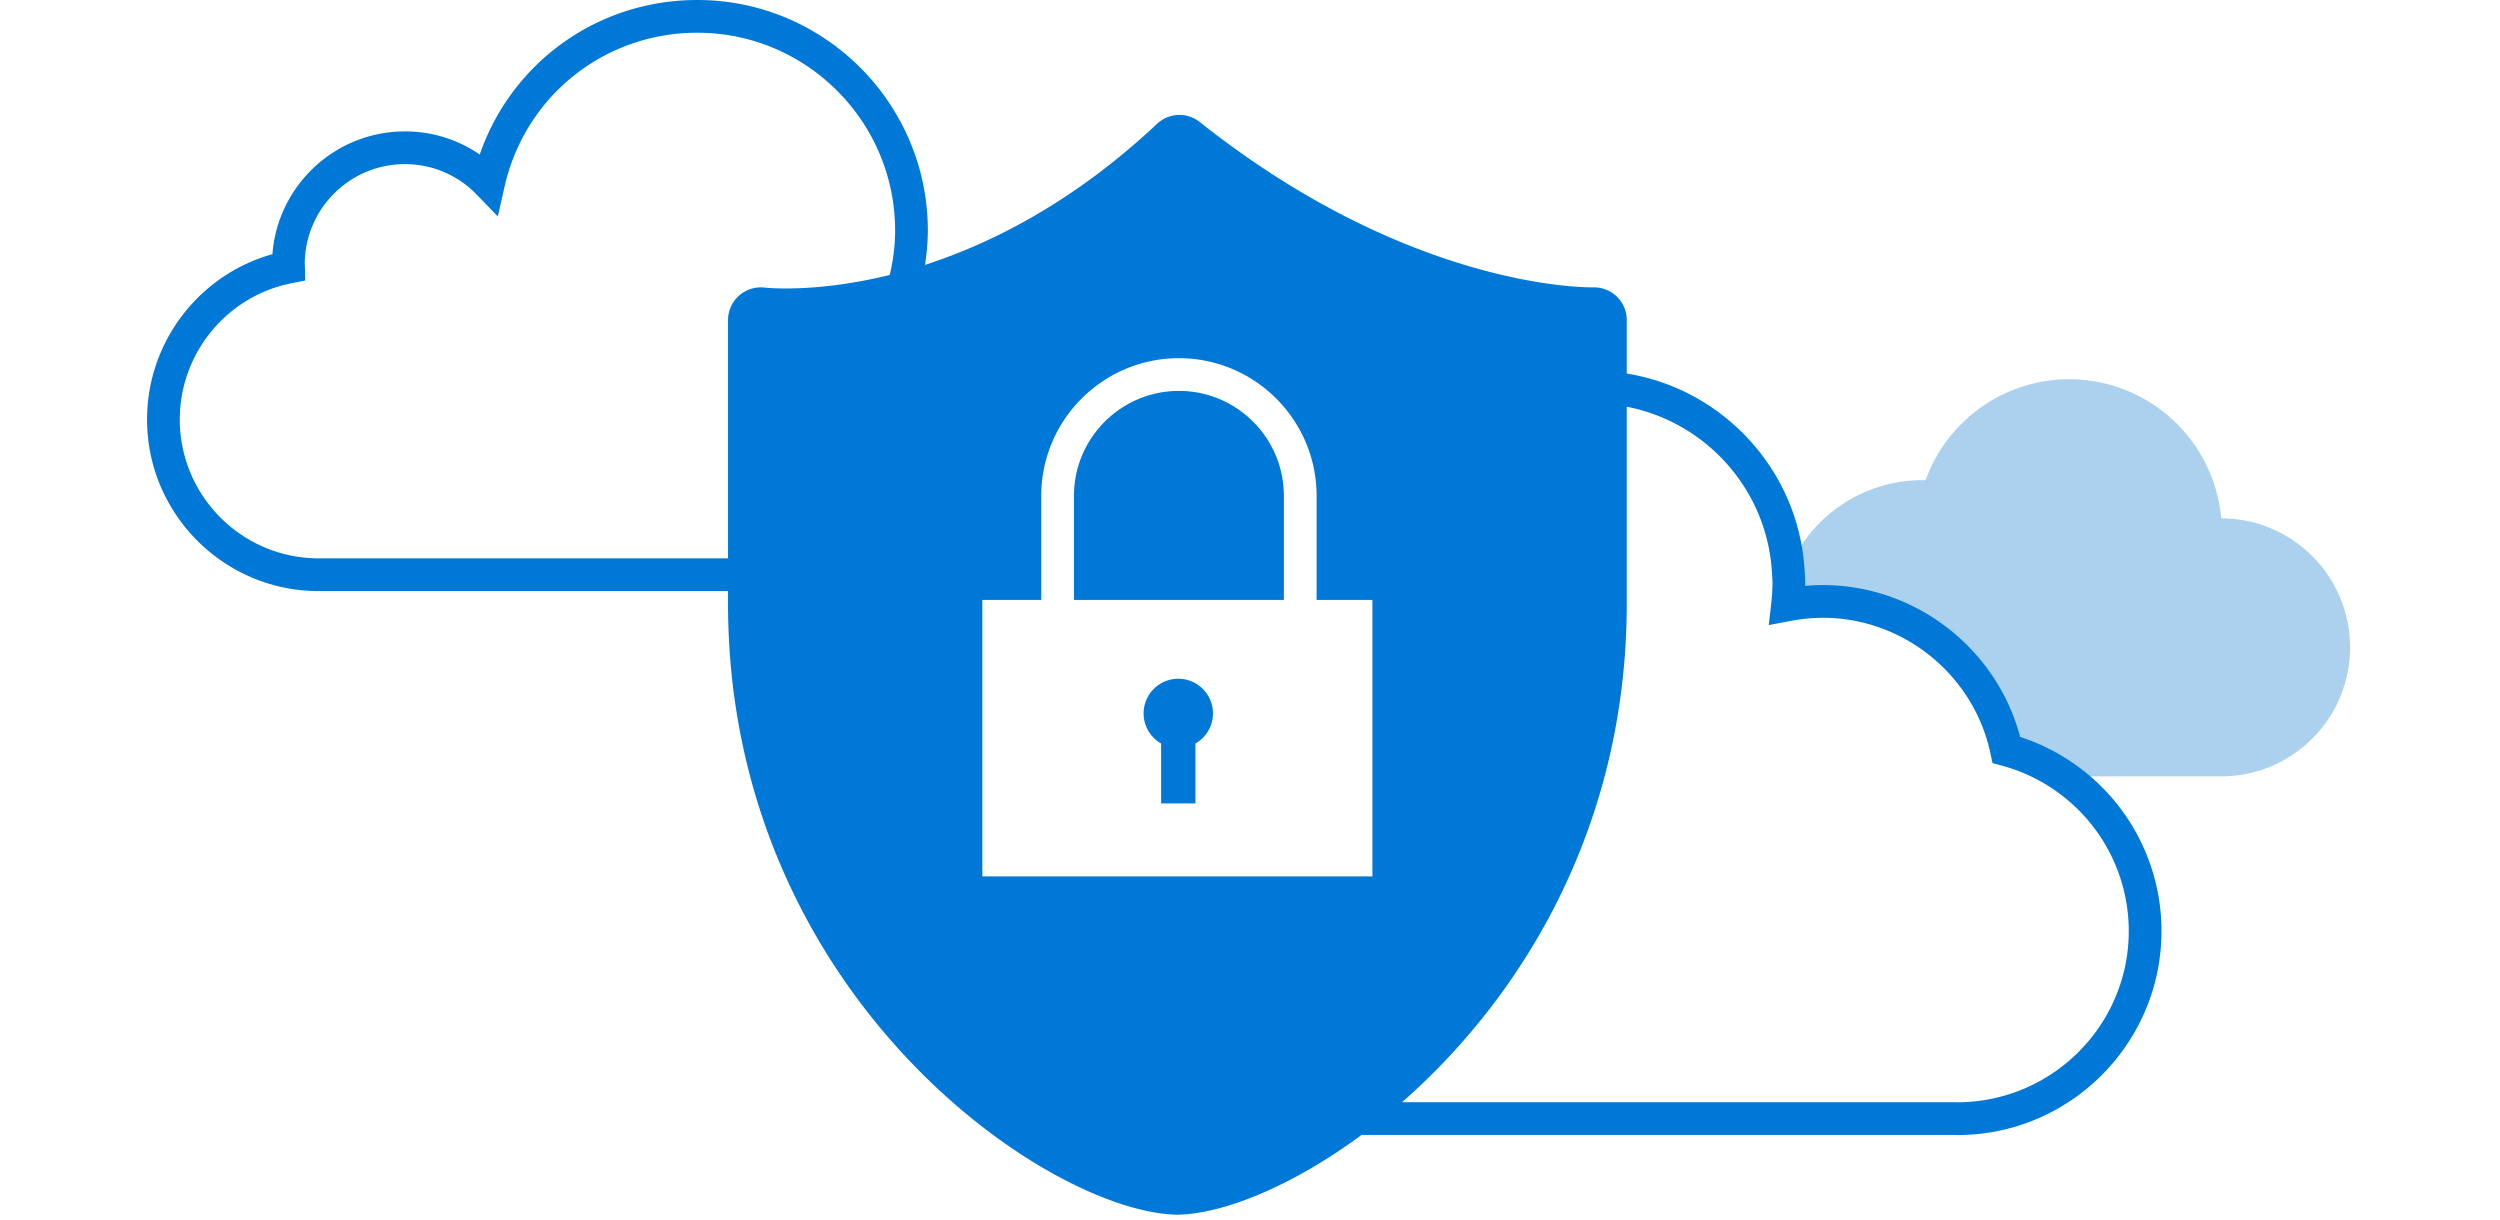<svg width="246" height="120" viewBox="0 0 246 136" xmlns="http://www.w3.org/2000/svg">
    <g fill="none" fill-rule="evenodd">
        <path d="M213.725 86.583h17.568c7.948 0 14.39-6.442 14.39-14.39 0-7.94-6.431-14.378-14.37-14.388-.775-8.694-8.068-15.511-16.964-15.511-7.382 0-13.65 4.703-16.018 11.269-.114-.002-.226-.017-.341-.017-6.761 0-12.547 4.146-14.971 10.03l-.01 2.882 8.667.71 9.68 5.98 4.562 6.032 1.52 4.663 6.287 2.74z" fill="#ACD1EF"/>
        <path d="M115.132 131.828c-.072 0-.155-.011-.23-.013-.073.002-.156.013-.228.013h.458z" fill="#0078D7"/>
        <path d="M201.836 122.927h-.007c-.092-.004-.181-.009-.275-.009h-61.597c12.96-11.363 25.059-30.21 25.059-55.637V45.362c8.759 1.684 15.583 9.131 16.182 18.333l.019.278c.023.345.049.688.049 1.037 0 .71-.044 1.442-.134 2.24l-.276 2.46 2.43-.463c1.22-.232 2.433-.35 3.603-.35 8.963 0 16.82 6.356 18.685 15.114l.232 1.091 1.078.291a18.992 18.992 0 015.809 2.694A19.083 19.083 0 01221 103.821c0 10.535-8.57 19.106-19.165 19.106zM93.153 97.734V66.907h6.567v-11.61c0-8.466 6.888-15.353 15.353-15.353 8.467 0 15.355 6.887 15.355 15.353v11.61h6.224v30.827h-43.5zm-10.33-67.07c-5.038 1.242-9.096 1.507-11.605 1.507-1.49 0-2.332-.098-2.34-.098a3.658 3.658 0 00-4.088 3.623v26.571H19.14c-8.541 0-15.491-6.949-15.491-15.49 0-7.379 5.25-13.77 12.483-15.194l1.505-.296-.034-1.533a4.692 4.692 0 00-.016-.284c0-6.158 5.009-11.167 11.166-11.167 3.044 0 5.892 1.21 8.018 3.407l2.348 2.426.743-3.293C42.145 10.72 50.986 3.65 61.364 3.65c12.164 0 22.059 9.894 22.059 22.058 0 1.664-.215 3.321-.6 4.955zm131.934 54.413a22.78 22.78 0 00-5.87-2.895c-2.613-9.876-11.693-16.935-21.998-16.935-.652 0-1.312.031-1.977.091l.003-.328c0-.434-.027-.86-.058-1.286l-.017-.266c-.726-11.12-9.138-20.074-19.824-21.8v-5.962a3.65 3.65 0 00-3.65-3.65c-.035 0-.07 0-.105.002h-.108c-2.101 0-21.178-.517-43.753-18.437a3.645 3.645 0 00-4.766.198c-9.238 8.674-18.348 13.294-25.878 15.731a25.13 25.13 0 00.317-3.832C87.073 11.532 75.54 0 61.363 0c-11.11 0-20.71 6.955-24.262 17.233a14.656 14.656 0 00-8.348-2.578c-7.791 0-14.197 6.046-14.773 13.693C5.797 30.632 0 38.157 0 46.777c0 10.553 8.586 19.14 19.14 19.14h45.65v1.364c0 43.565 35.512 67.858 50.03 68.181l.083.002c.028 0 .054 0 .08-.002 5.065-.112 12.683-3.15 20.457-8.894l66.149.001c.1.006.2.011.302.011 12.549 0 22.759-10.21 22.759-22.759a22.733 22.733 0 00-9.893-18.744z" fill="#0078D7"/>
        <path d="M115.002 75.692a3.874 3.874 0 00-3.868 3.868c0 1.397.756 2.674 1.955 3.357v6.68h3.826v-6.68a3.867 3.867 0 001.955-3.357 3.873 3.873 0 00-3.868-3.868m11.776-20.395c0-6.453-5.25-11.703-11.704-11.703-6.454 0-11.705 5.25-11.705 11.703v11.61h23.41v-11.61z" fill="#0078D7"/>
    </g>
</svg>

